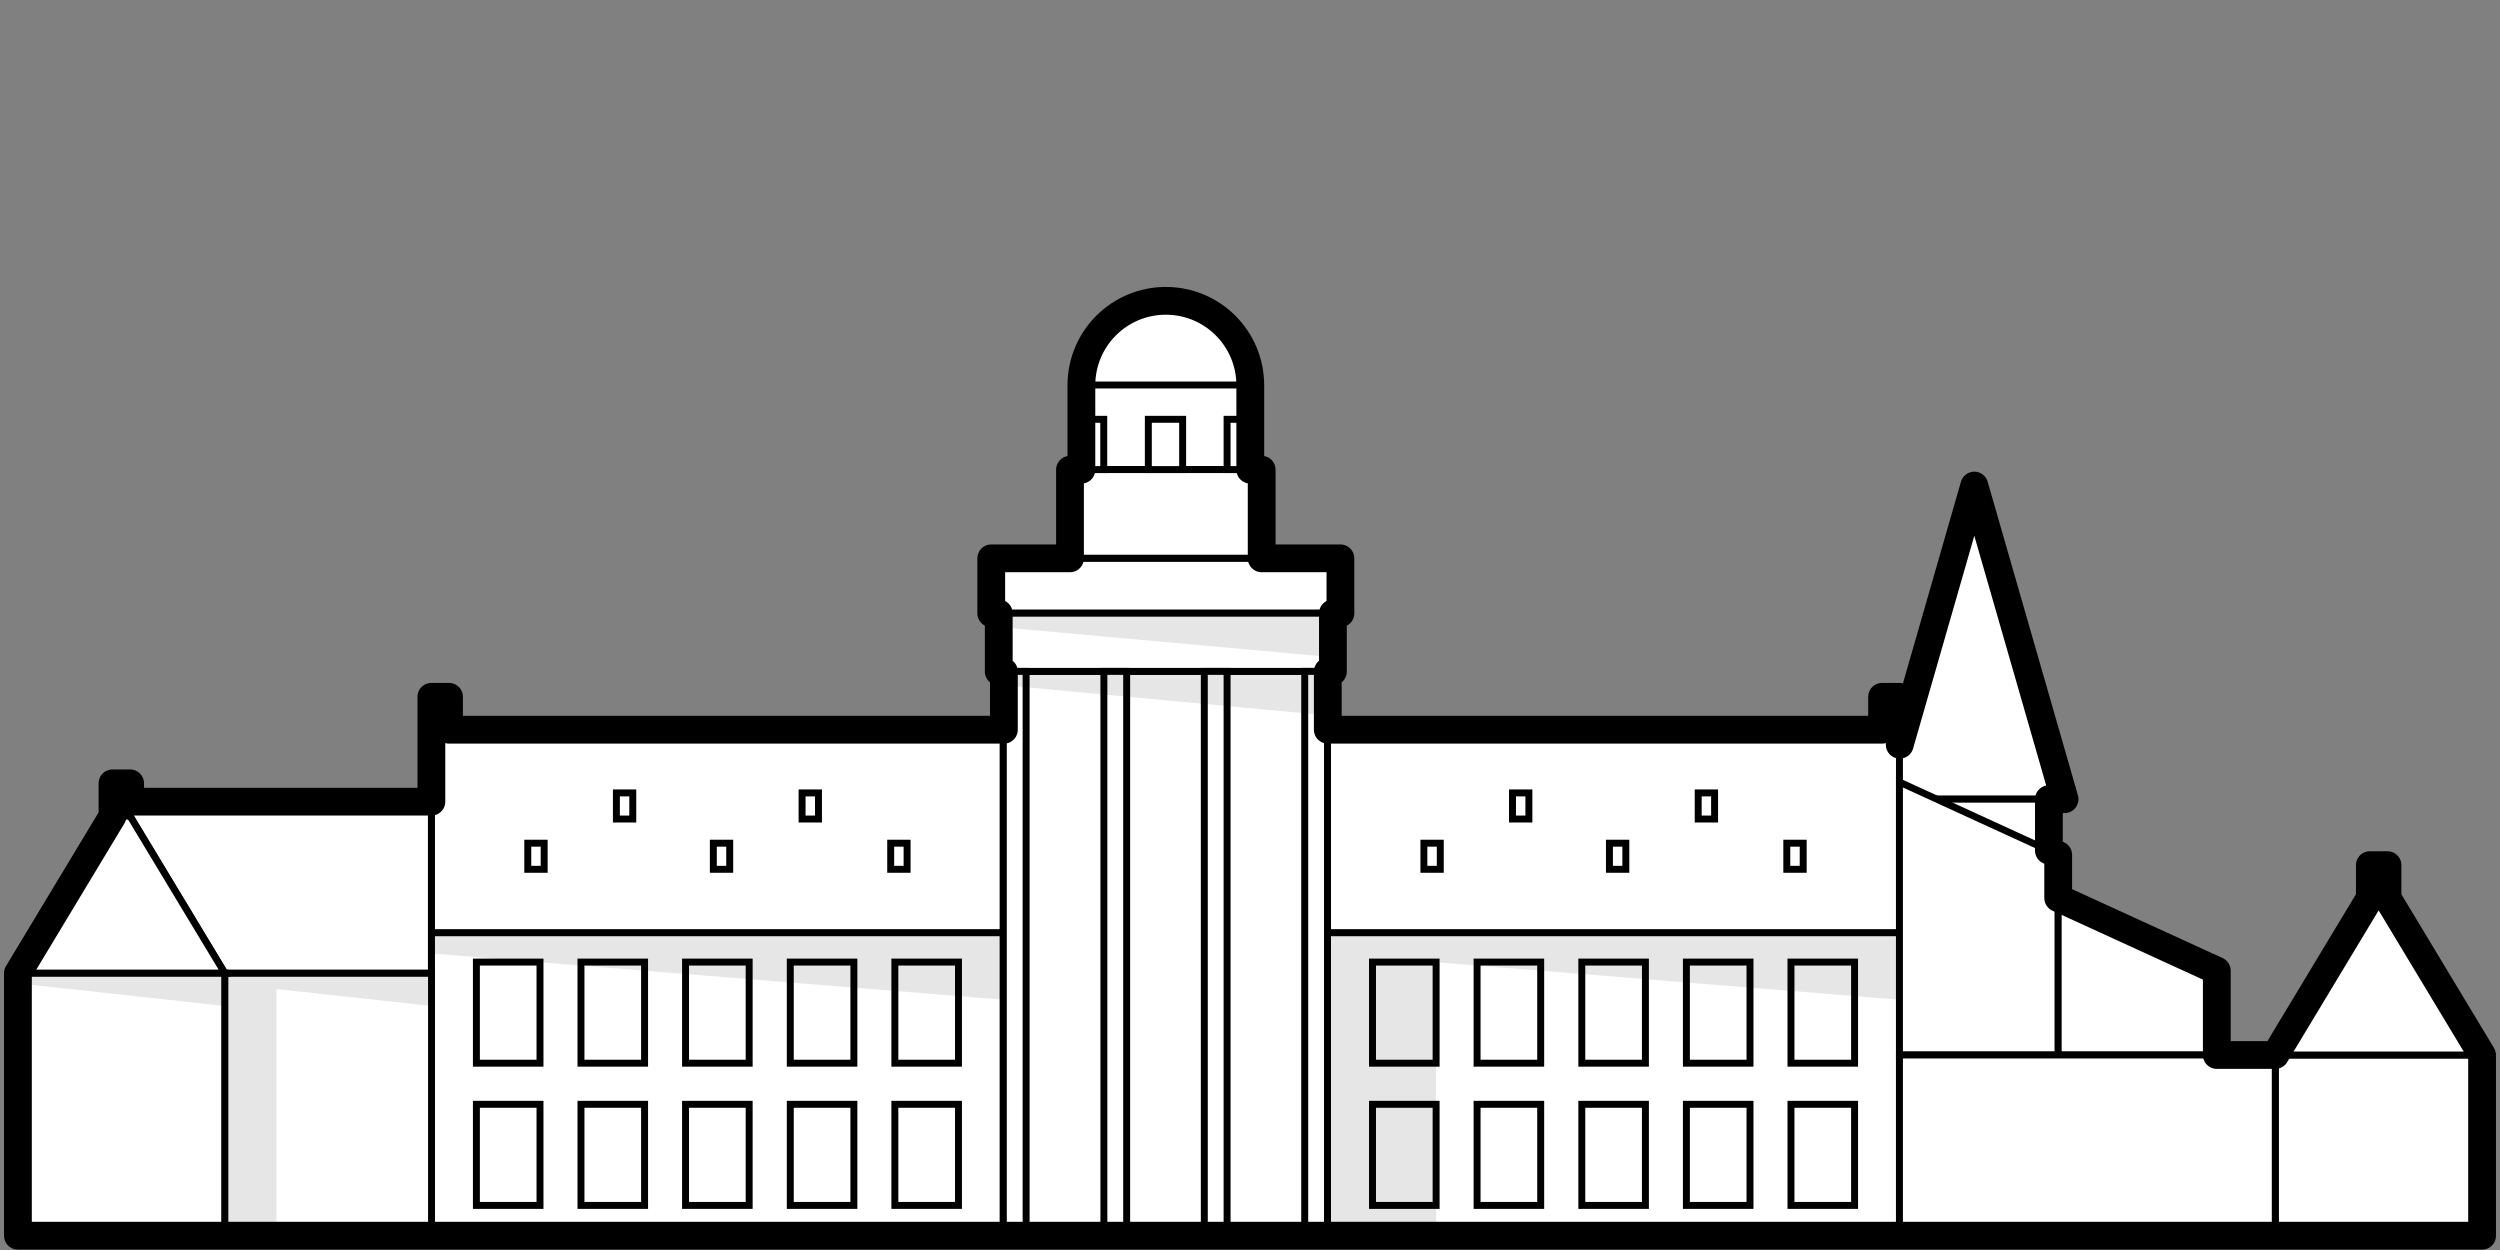 <?xml version="1.0" encoding="UTF-8"?>
<svg xmlns="http://www.w3.org/2000/svg" viewBox="0 0 180 90">
    <rect x="0" y="0" width="180" height="90" fill="#808080" stroke="none"/>
    <g transform="translate(0 1.5)">
        <g id="outlines">
            <g>
                <polygon points="148.64 56.04 135.64 56.04 142.14 33.46 142.14 33.46 148.64 56.04" fill="#fff" stroke="#000" stroke-miterlimit="10" stroke-width=".5"/>
                <rect x="136.76" y="56.04" width="10.75" height="31.43" fill="#fff" stroke="#000" stroke-miterlimit="10" stroke-width=".5"/>
                <rect x="31.06" y="65.65" width="41.18" height="21.82" fill="#fff" stroke="#000" stroke-miterlimit="10" stroke-width=".5"/>
                <rect x="31.06" y="51.03" width="41.18" height="14.62" fill="#fff" stroke="#000" stroke-miterlimit="10" stroke-width=".5"/>
                <rect x="16.18" y="68.56" width="14.89" height="18.9" fill="#fff" stroke="#000" stroke-miterlimit="10" stroke-width=".5"/>
                <polygon points="31.06 56.21 8.73 56.21 16.18 68.56 31.06 68.56 31.06 56.21" fill="#fff" stroke="#000" stroke-miterlimit="10" stroke-width=".5"/>
                <rect x="1.29" y="68.56" width="14.89" height="18.9" fill="#fff" stroke="#000" stroke-miterlimit="10" stroke-width=".5"/>
                <polygon points="8.73 56.21 8.73 56.21 1.29 68.56 16.18 68.56 8.73 56.21" fill="#fff" stroke="#000" stroke-miterlimit="10" stroke-width=".5"/>
                <rect x="95.58" y="65.65" width="41.18" height="21.82" fill="#fff" stroke="#000" stroke-miterlimit="10" stroke-width=".5"/>
                <rect x="95.58" y="51.03" width="41.18" height="14.62" fill="#fff" stroke="#000" stroke-miterlimit="10" stroke-width=".5"/>
                <rect x="72.24" y="46.84" width="23.34" height="40.62" fill="#fff" stroke="#000" stroke-miterlimit="10" stroke-width=".5"/>
                <rect x="71.34" y="38.69" width="25.15" height="3.96" fill="#fff" stroke="#000" stroke-miterlimit="10" stroke-width=".5"/>
                <rect x="71.87" y="42.65" width="24.08" height="4.19" fill="#fff" stroke="#000" stroke-miterlimit="10" stroke-width=".5"/>
                <rect x="77.01" y="32.31" width="13.81" height="6.38" fill="#fff" stroke="#000" stroke-miterlimit="10" stroke-width=".5"/>
                <path d="M83.91,20.14h0c-3.36,0-6.08,2.72-6.08,6.08v6.08h12.17v-6.08c0-3.36-2.72-6.08-6.08-6.08Z" fill="#fff" stroke="#000" stroke-miterlimit="10" stroke-width=".5"/>
                <rect x="82.68" y="28.69" width="2.47" height="3.62" fill="#fff" stroke="#000" stroke-miterlimit="10" stroke-width=".5"/>
                <rect x="77.83" y="28.69" width="1.64" height="3.62" fill="#fff" stroke="#000" stroke-miterlimit="10" stroke-width=".5"/>
                <rect x="88.35" y="28.69" width="1.64" height="3.62" fill="#fff" stroke="#000" stroke-miterlimit="10" stroke-width=".5"/>
                <g>
                    <rect x="79.48" y="46.84" width="1.64" height="40.62" fill="#fff" stroke="#000" stroke-miterlimit="10" stroke-width=".5"/>
                    <rect x="72.24" y="46.84" width="1.64" height="40.62" fill="#fff" stroke="#000" stroke-miterlimit="10" stroke-width=".5"/>
                    <rect x="86.71" y="46.84" width="1.64" height="40.62" fill="#fff" stroke="#000" stroke-miterlimit="10" stroke-width=".5"/>
                    <rect x="93.94" y="46.84" width="1.64" height="40.62" fill="#fff" stroke="#000" stroke-miterlimit="10" stroke-width=".5"/>
                </g>
                <rect x="8.1" y="54.89" width="1.27" height="2.37" fill="#fff" stroke="#000" stroke-miterlimit="10" stroke-width=".5"/>
                <rect x="163.82" y="74.46" width="14.89" height="13" fill="#fff" stroke="#000" stroke-miterlimit="10" stroke-width=".5"/>
                <polygon points="171.27 62.11 171.27 62.11 163.82 74.46 178.71 74.46 171.27 62.11" fill="#fff" stroke="#000" stroke-miterlimit="10" stroke-width=".5"/>
                <rect x="170.63" y="60.8" width="1.27" height="2.37" fill="#fff" stroke="#000" stroke-miterlimit="10" stroke-width=".5"/>
                <rect x="31.06" y="48.66" width="1.27" height="2.37" fill="#fff" stroke="#000" stroke-miterlimit="10" stroke-width=".5"/>
                <rect x="135.5" y="48.66" width="1.27" height="2.37" fill="#fff" stroke="#000" stroke-miterlimit="10" stroke-width=".5"/>
                <rect x="34.3" y="67.77" width="4.58" height="7.28" fill="#fff" stroke="#000" stroke-miterlimit="10" stroke-width=".5"/>
                <g>
                    <rect x="38" y="59.21" width="1.18" height="1.88" fill="#fff" stroke="#000" stroke-miterlimit="10" stroke-width=".5"/>
                    <rect x="51.36" y="59.21" width="1.18" height="1.88" fill="#fff" stroke="#000" stroke-miterlimit="10" stroke-width=".5"/>
                    <rect x="64.13" y="59.21" width="1.18" height="1.88" fill="#fff" stroke="#000" stroke-miterlimit="10" stroke-width=".5"/>
                </g>
                <g>
                    <rect x="44.38" y="55.59" width="1.18" height="1.88" fill="#fff" stroke="#000" stroke-miterlimit="10" stroke-width=".5"/>
                    <rect x="57.75" y="55.59" width="1.18" height="1.88" fill="#fff" stroke="#000" stroke-miterlimit="10" stroke-width=".5"/>
                </g>
                <g>
                    <rect x="102.52" y="59.21" width="1.18" height="1.88" fill="#fff" stroke="#000" stroke-miterlimit="10" stroke-width=".5"/>
                    <rect x="115.88" y="59.21" width="1.18" height="1.88" fill="#fff" stroke="#000" stroke-miterlimit="10" stroke-width=".5"/>
                    <rect x="128.65" y="59.21" width="1.18" height="1.88" fill="#fff" stroke="#000" stroke-miterlimit="10" stroke-width=".5"/>
                </g>
                <g>
                    <rect x="108.9" y="55.59" width="1.18" height="1.88" fill="#fff" stroke="#000" stroke-miterlimit="10" stroke-width=".5"/>
                    <rect x="122.27" y="55.59" width="1.18" height="1.88" fill="#fff" stroke="#000" stroke-miterlimit="10" stroke-width=".5"/>
                </g>
                <rect x="34.3" y="78.01" width="4.58" height="7.28" fill="#fff" stroke="#000" stroke-miterlimit="10" stroke-width=".5"/>
                <rect x="41.83" y="67.77" width="4.58" height="7.28" fill="#fff" stroke="#000" stroke-miterlimit="10" stroke-width=".5"/>
                <rect x="41.83" y="78.01" width="4.58" height="7.28" fill="#fff" stroke="#000" stroke-miterlimit="10" stroke-width=".5"/>
                <rect x="49.36" y="67.77" width="4.58" height="7.28" fill="#fff" stroke="#000" stroke-miterlimit="10" stroke-width=".5"/>
                <rect x="49.36" y="78.01" width="4.58" height="7.28" fill="#fff" stroke="#000" stroke-miterlimit="10" stroke-width=".5"/>
                <rect x="56.9" y="67.77" width="4.58" height="7.28" fill="#fff" stroke="#000" stroke-miterlimit="10" stroke-width=".5"/>
                <rect x="56.9" y="78.01" width="4.58" height="7.28" fill="#fff" stroke="#000" stroke-miterlimit="10" stroke-width=".5"/>
                <rect x="64.43" y="67.77" width="4.58" height="7.28" fill="#fff" stroke="#000" stroke-miterlimit="10" stroke-width=".5"/>
                <rect x="64.43" y="78.01" width="4.58" height="7.28" fill="#fff" stroke="#000" stroke-miterlimit="10" stroke-width=".5"/>
                <rect x="98.82" y="67.77" width="4.58" height="7.28" fill="#fff" stroke="#000" stroke-miterlimit="10" stroke-width=".5"/>
                <rect x="98.82" y="78.01" width="4.58" height="7.28" fill="#fff" stroke="#000" stroke-miterlimit="10" stroke-width=".5"/>
                <rect x="106.35" y="67.77" width="4.58" height="7.28" fill="#fff" stroke="#000" stroke-miterlimit="10" stroke-width=".5"/>
                <rect x="106.35" y="78.01" width="4.58" height="7.28" fill="#fff" stroke="#000" stroke-miterlimit="10" stroke-width=".5"/>
                <rect x="113.89" y="67.77" width="4.58" height="7.28" fill="#fff" stroke="#000" stroke-miterlimit="10" stroke-width=".5"/>
                <rect x="113.89" y="78.01" width="4.58" height="7.28" fill="#fff" stroke="#000" stroke-miterlimit="10" stroke-width=".5"/>
                <rect x="121.42" y="67.77" width="4.58" height="7.28" fill="#fff" stroke="#000" stroke-miterlimit="10" stroke-width=".5"/>
                <rect x="121.42" y="78.01" width="4.58" height="7.28" fill="#fff" stroke="#000" stroke-miterlimit="10" stroke-width=".5"/>
                <rect x="128.95" y="67.77" width="4.58" height="7.28" fill="#fff" stroke="#000" stroke-miterlimit="10" stroke-width=".5"/>
                <rect x="128.95" y="78.01" width="4.58" height="7.28" fill="#fff" stroke="#000" stroke-miterlimit="10" stroke-width=".5"/>
                <polygon points="136.76 54.81 136.76 74.46 148.19 74.46 148.19 60.05 136.76 54.81" fill="#fff" stroke="#000" stroke-miterlimit="10" stroke-width=".5"/>
                <polygon points="148.19 63.16 148.19 74.46 159.61 74.46 159.61 68.4 148.19 63.16" fill="#fff" stroke="#000" stroke-miterlimit="10" stroke-width=".5"/>
                <rect x="136.76" y="74.46" width="27.06" height="13" fill="#fff" stroke="#000" stroke-miterlimit="10" stroke-width=".5"/>
                <line x1="77.83" y1="26.22" x2="90" y2="26.22" fill="#fff" stroke="#000" stroke-miterlimit="10" stroke-width=".5"/>
            </g>
            <path d="M171.9,63.16h0v-2.37h-1.27v2.37h0l-6.81,11.3h-4.21v-6.07l-11.42-5.23v-3.11l-.67-.31v-3.7h1.13l-6.5-22.58-5.37,18.66v-3.45h-1.27v2.37h-39.91v-4.19h.37v-4.19h.54v-3.96h-5.67v-6.38h-.82v-6.08c0-3.36-2.72-6.08-6.08-6.08s-6.08,2.72-6.08,6.08v6.08h-.82v6.38h-5.67v3.96h.54v4.19h.37v4.19H32.33v-2.37h-1.27v7.55H9.37v-1.32h-1.27v2.37h0l-6.81,11.3v18.9H178.71v-13l-6.81-11.3Z" fill="none" stroke="#000" stroke-linejoin="round" stroke-width="2"/>
        </g>
        <g id="shadows">
            <polygon points="72.24 70.48 31.06 67.15 31.06 65.65 72.24 65.65 72.24 70.48" opacity=".1"/>
            <polygon points="95.58 50.01 72.24 47.83 72.24 46.84 95.58 46.84 95.58 50.01" opacity=".1"/>
            <polygon points="95.95 45.82 71.87 43.64 71.87 42.65 95.95 42.65 95.95 45.82" opacity=".1"/>
            <polygon points="16.18 70.93 1.29 69.3 1.29 68.56 16.18 68.56 16.18 70.93" opacity=".1"/>
            <g opacity=".1">
                <polygon points="31.06 68.56 19.9 68.56 16.18 68.56 16.18 69.3 16.18 87.46 19.9 87.46 19.9 69.71 31.06 70.93 31.06 68.56"/>
            </g>
            <g opacity=".1">
                <polygon points="136.76 65.65 103.4 65.65 95.58 65.65 95.58 67.15 95.58 87.46 103.4 87.46 103.4 67.78 136.76 70.48 136.76 65.65"/>
            </g>
        </g>
    </g>
</svg>